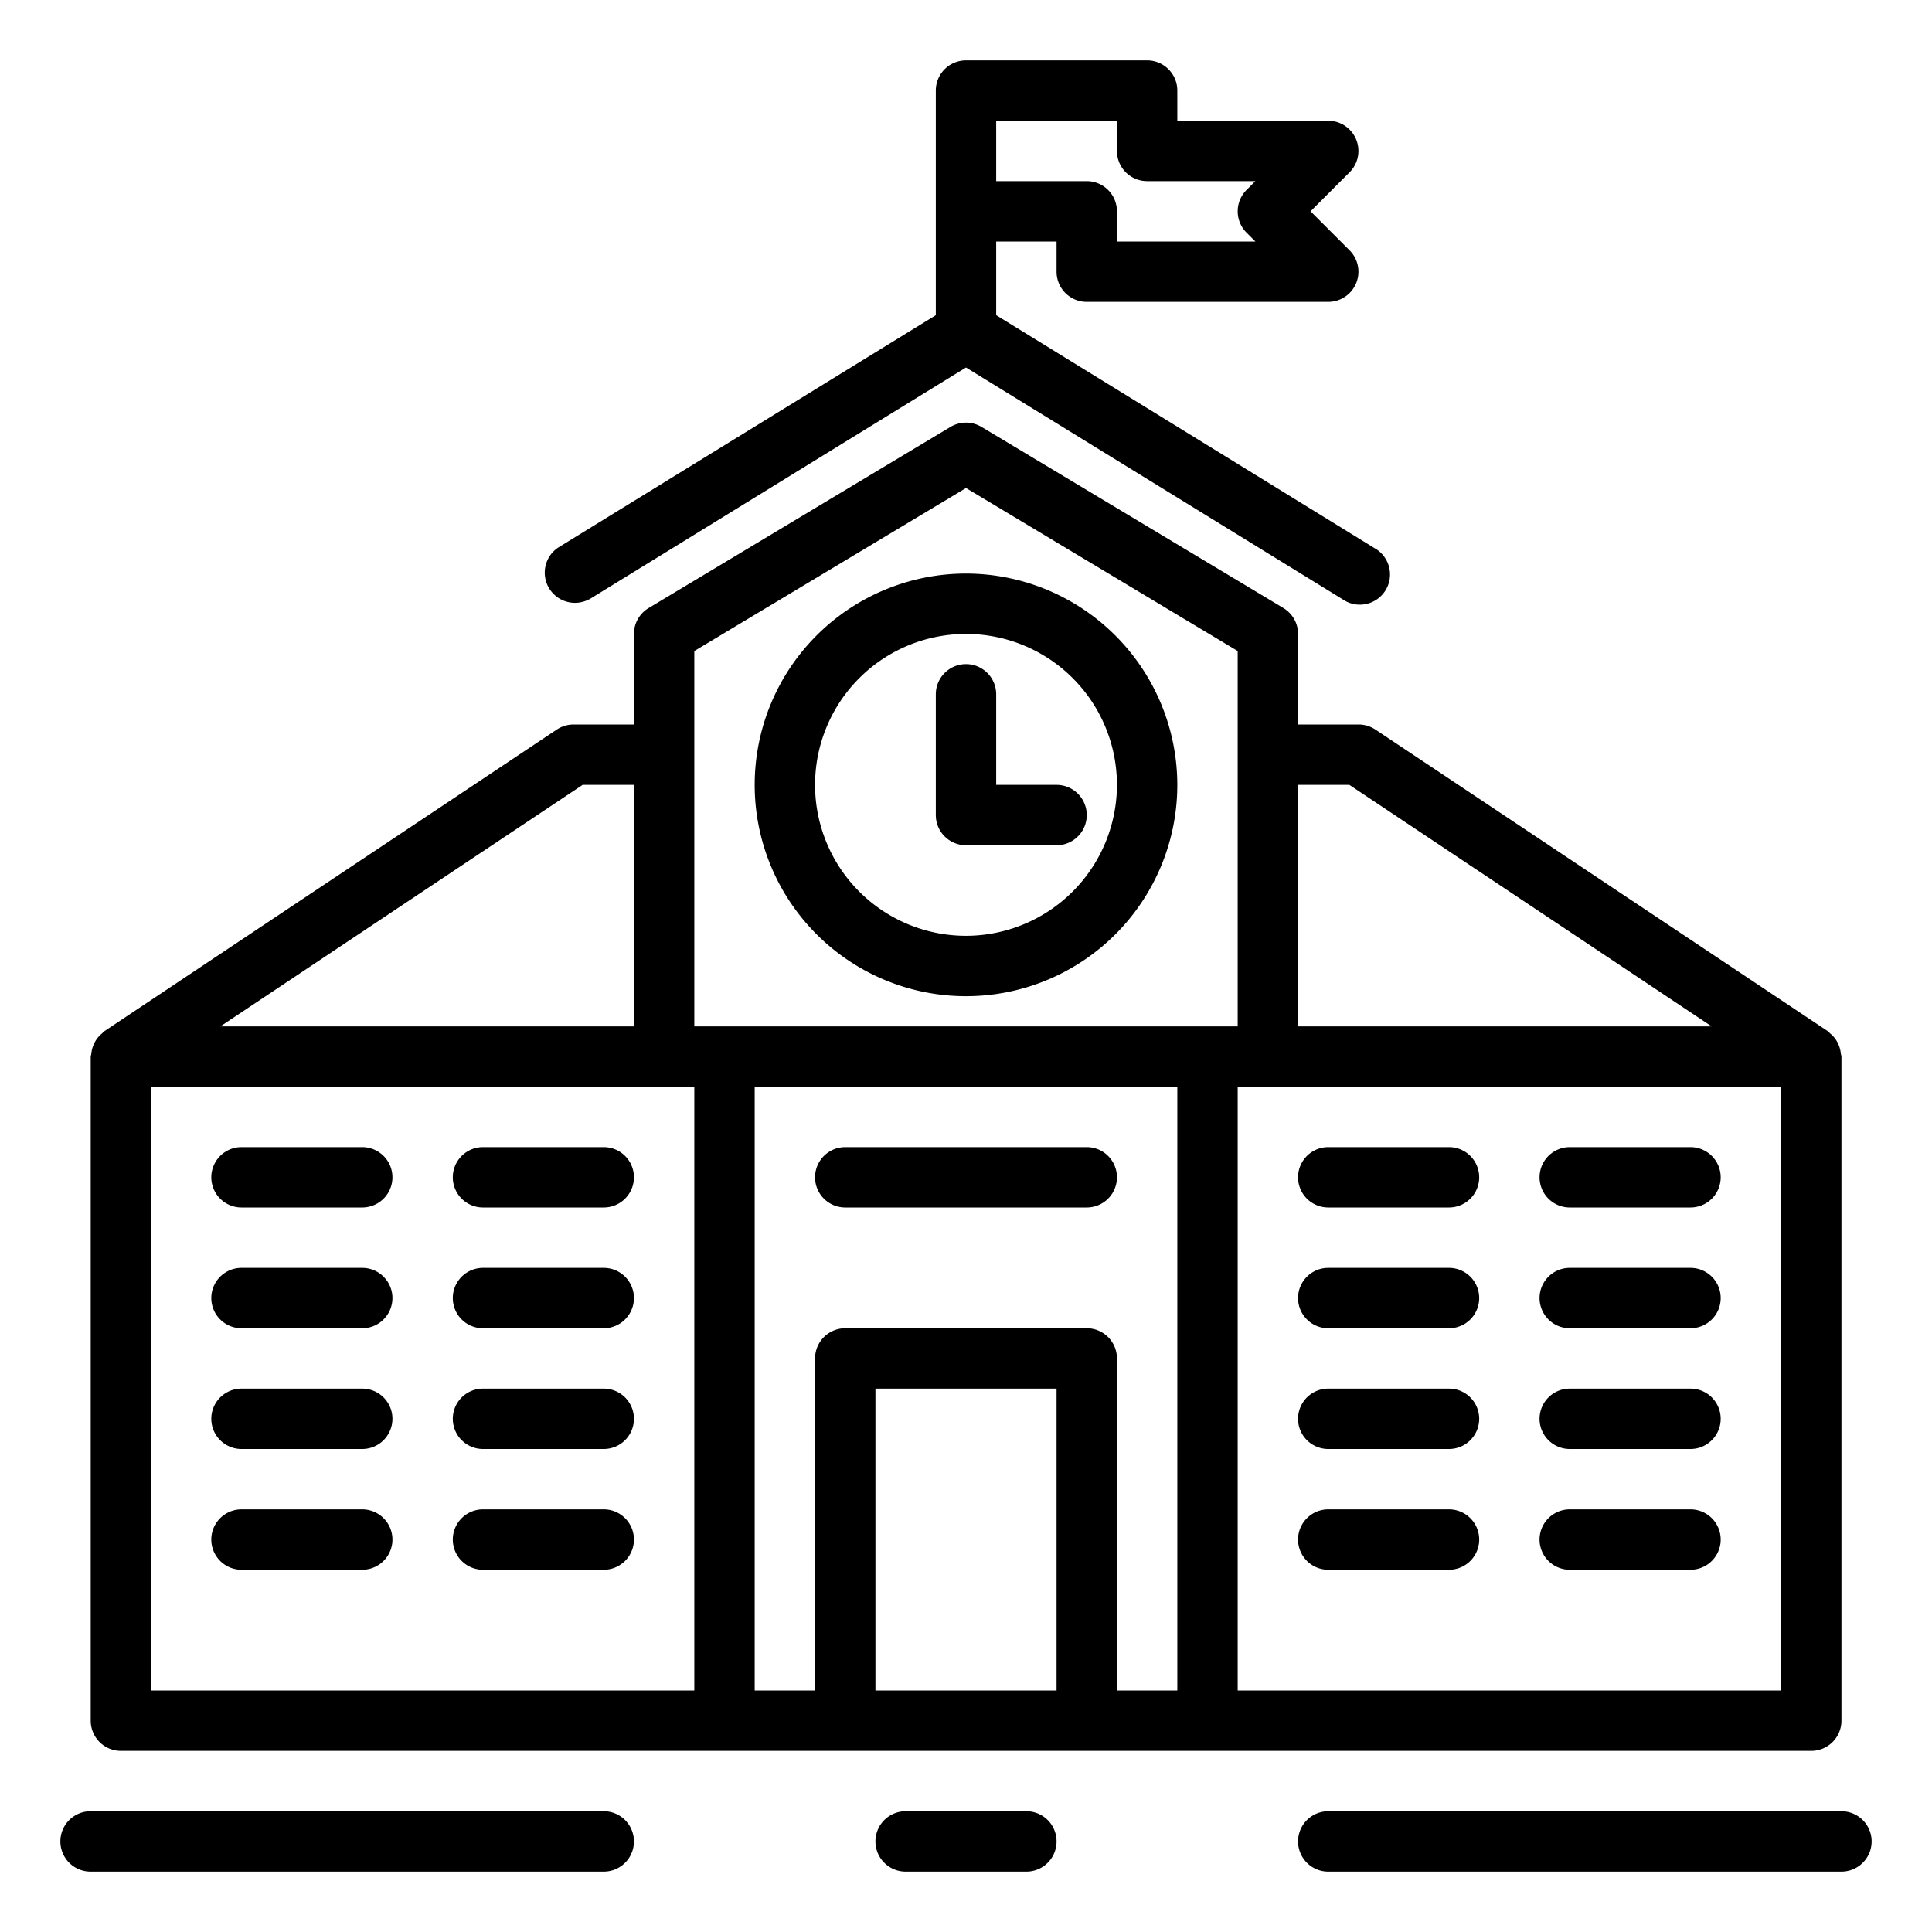 <svg xmlns="http://www.w3.org/2000/svg" viewBox="0 0 64 64" id="school">
  <path d="M4,58H60a1,1,0,0,0,1-1V35c0-.033-.016-.062-.019-.094a1.032,1.032,0,0,0-.04-.2.968.968,0,0,0-.071-.173.983.983,0,0,0-.1-.155.921.921,0,0,0-.143-.143c-.025-.021-.04-.05-.067-.068l-15-10A1.006,1.006,0,0,0,45,24H43V21a1,1,0,0,0-.485-.857l-10-6a1,1,0,0,0-1.03,0l-10,6A1,1,0,0,0,21,21v3H19a1.006,1.006,0,0,0-.555.168l-15,10c-.027.018-.042.047-.067.068a.921.921,0,0,0-.143.143.983.983,0,0,0-.1.155.968.968,0,0,0-.071.173,1.032,1.032,0,0,0-.04.2c0,.032-.019.061-.019.094V57A1,1,0,0,0,4,58Zm31-2H29V46h6Zm4,0H37V45a1,1,0,0,0-1-1H28a1,1,0,0,0-1,1V56H25V36H39Zm4-30h1.7l12,8H43ZM59,36V56H41V36ZM23,21.566l9-5.4,9,5.4V34H23ZM19.3,26H21v8H7.3ZM5,36H23V56H5Z"></path>
  <path d="M52 40h4a1 1 0 0 0 0-2H52a1 1 0 0 0 0 2zM52 44h4a1 1 0 0 0 0-2H52a1 1 0 0 0 0 2zM52 48h4a1 1 0 0 0 0-2H52a1 1 0 0 0 0 2zM52 52h4a1 1 0 0 0 0-2H52a1 1 0 0 0 0 2zM44 40h4a1 1 0 0 0 0-2H44a1 1 0 0 0 0 2zM44 44h4a1 1 0 0 0 0-2H44a1 1 0 0 0 0 2zM44 48h4a1 1 0 0 0 0-2H44a1 1 0 0 0 0 2zM44 52h4a1 1 0 0 0 0-2H44a1 1 0 0 0 0 2zM34 60H30a1 1 0 0 0 0 2h4a1 1 0 0 0 0-2zM20 38H16a1 1 0 0 0 0 2h4a1 1 0 0 0 0-2zM20 42H16a1 1 0 0 0 0 2h4a1 1 0 0 0 0-2zM20 46H16a1 1 0 0 0 0 2h4a1 1 0 0 0 0-2zM20 50H16a1 1 0 0 0 0 2h4a1 1 0 0 0 0-2zM12 38H8a1 1 0 0 0 0 2h4a1 1 0 0 0 0-2zM12 42H8a1 1 0 0 0 0 2h4a1 1 0 0 0 0-2zM12 46H8a1 1 0 0 0 0 2h4a1 1 0 0 0 0-2zM12 50H8a1 1 0 0 0 0 2h4a1 1 0 0 0 0-2zM32 19a7 7 0 1 0 7 7A7.008 7.008 0 0 0 32 19zm0 12a5 5 0 1 1 5-5A5.006 5.006 0 0 1 32 31z"></path>
  <path d="M33 26V23a1 1 0 0 0-2 0v4a1 1 0 0 0 1 1h3a1 1 0 0 0 0-2zM28 40h8a1 1 0 0 0 0-2H28a1 1 0 0 0 0 2zM61 60H44a1 1 0 0 0 0 2H61a1 1 0 0 0 0-2zM3 62H20a1 1 0 0 0 0-2H3a1 1 0 0 0 0 2zM19.524 19.852L32 12.174l12.476 7.678a1 1 0 1 0 1.048-1.7L33 10.441V8h2V9a1 1 0 0 0 1 1h8a1 1 0 0 0 .707-1.707L43.414 7l1.293-1.293A1 1 0 0 0 44 4H39V3a1 1 0 0 0-1-1H32a1 1 0 0 0-1 1v7.441L18.476 18.148a1 1 0 0 0 1.048 1.7zM33 4h4V5a1 1 0 0 0 1 1h3.586l-.293.293a1 1 0 0 0 0 1.414L41.586 8H37V7a1 1 0 0 0-1-1H33z"></path>
</svg>
